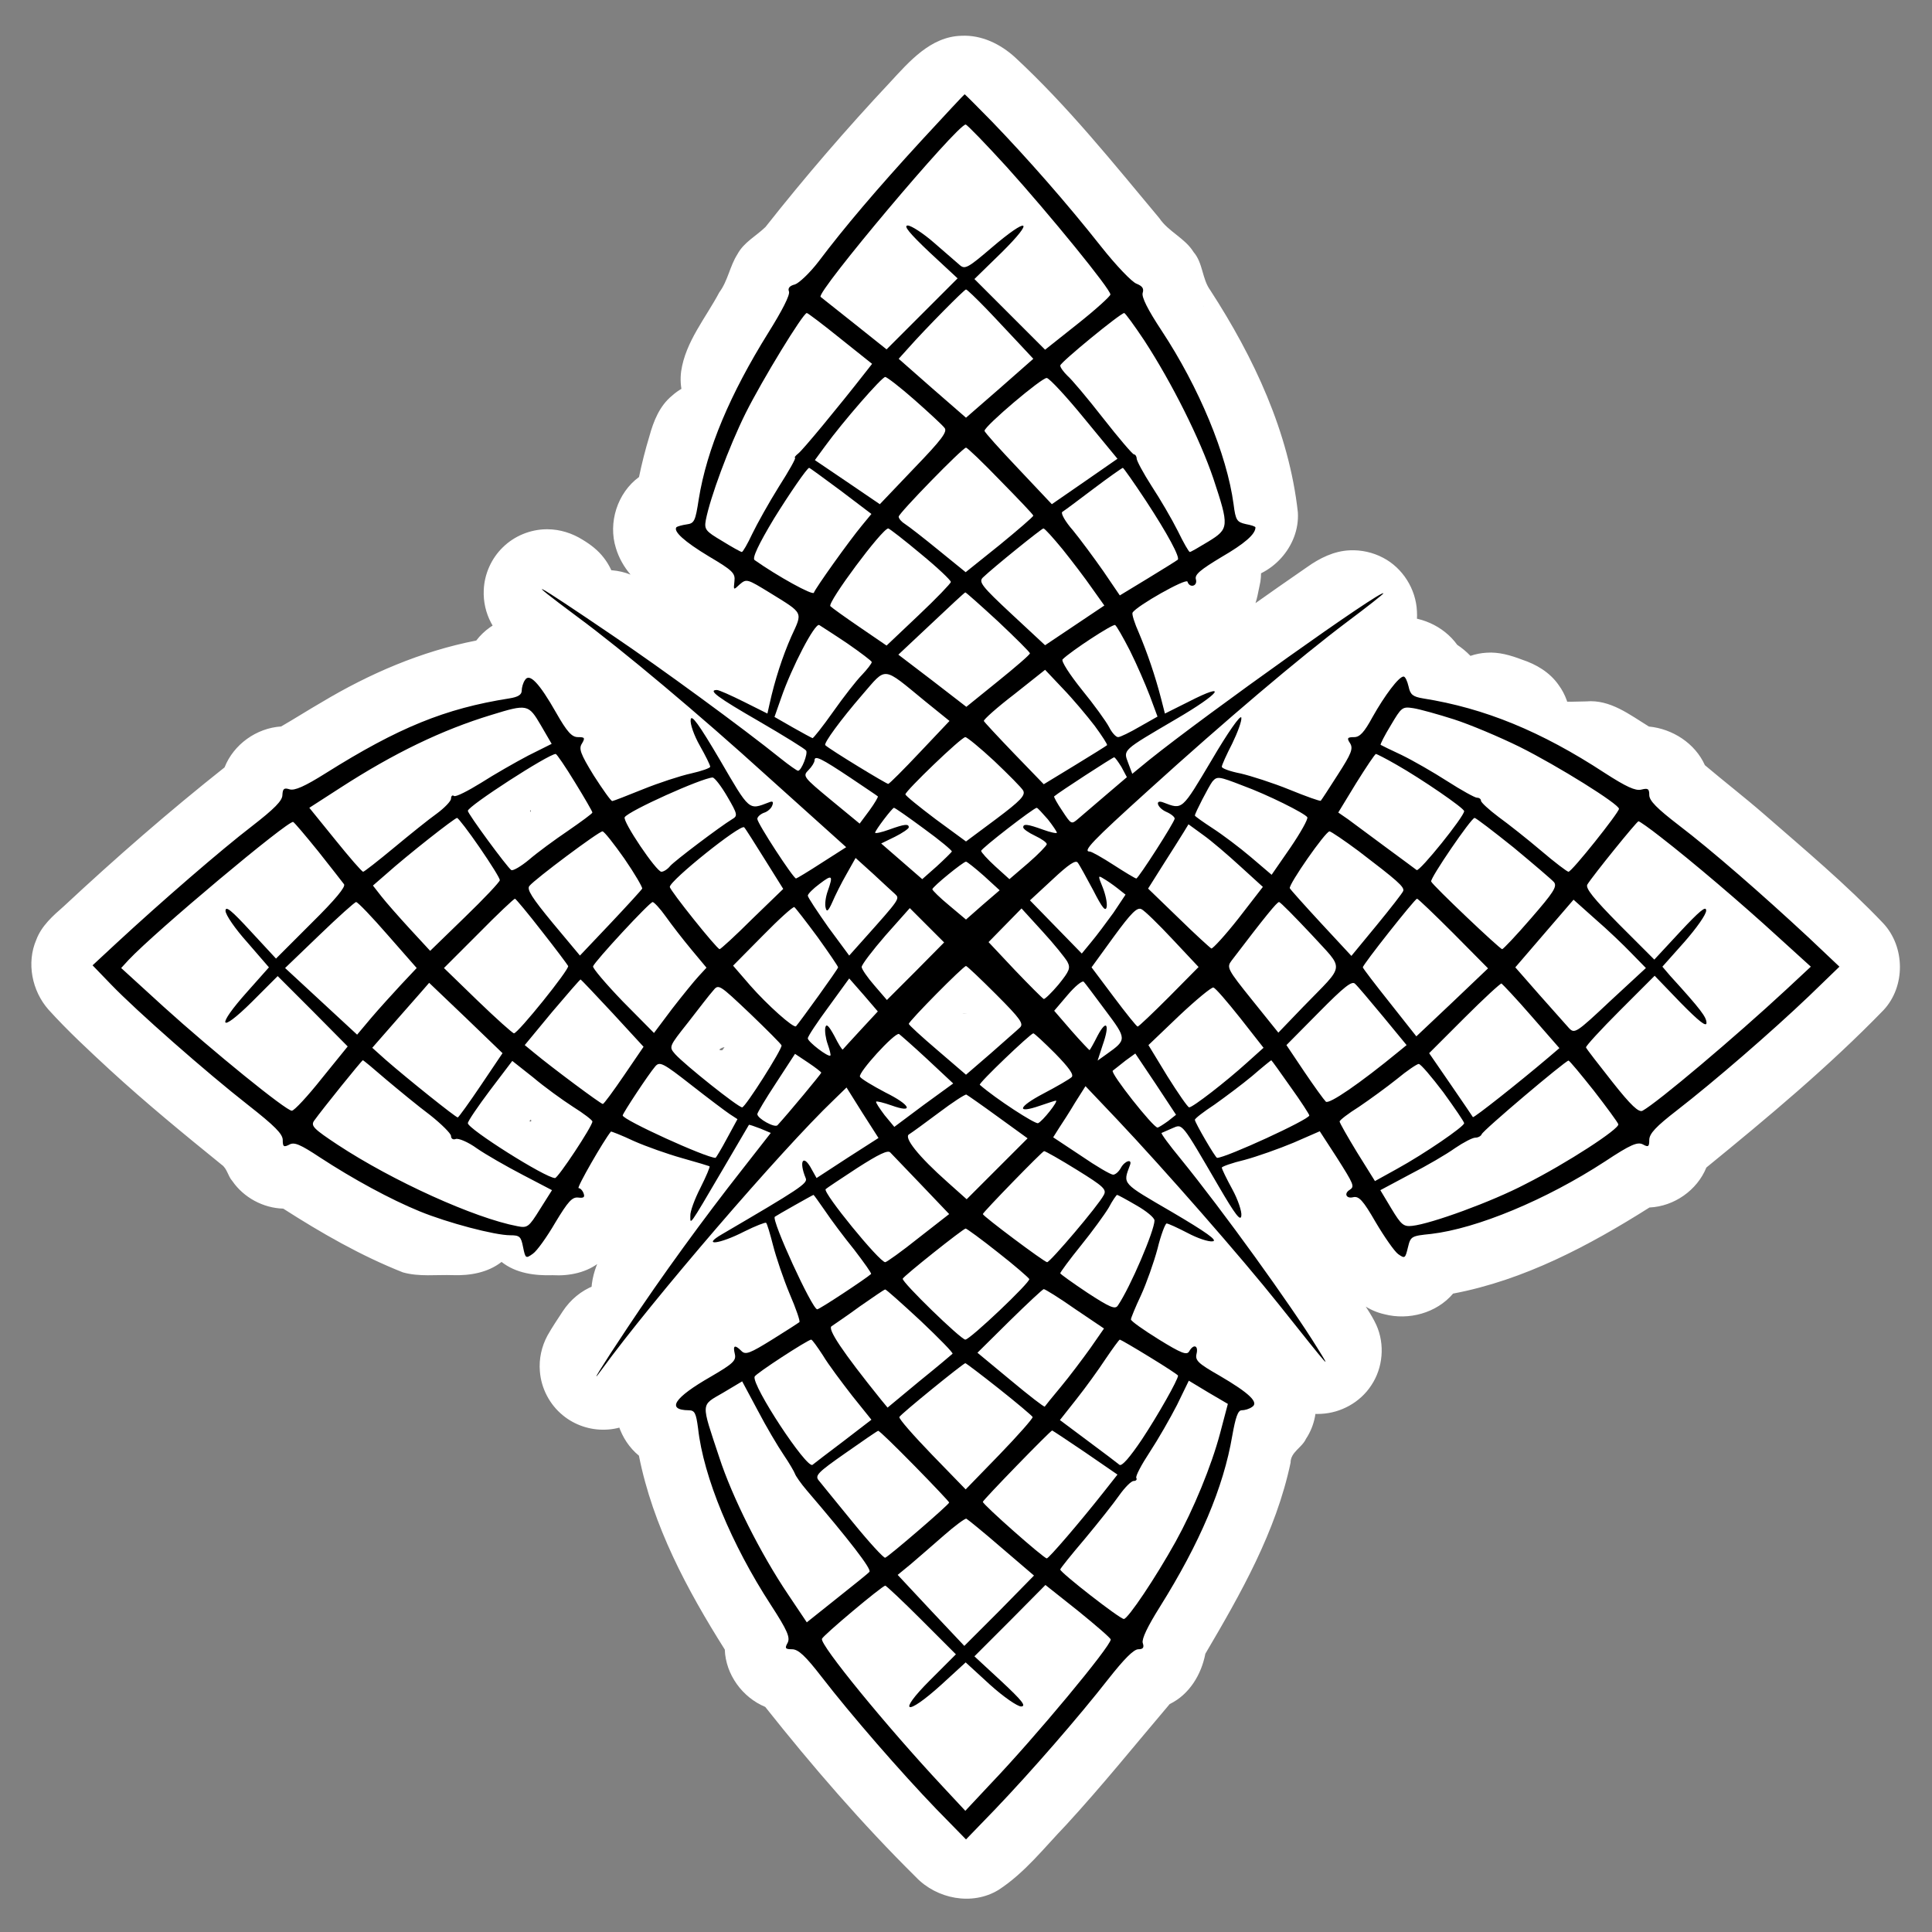 <?xml version="1.0" encoding="UTF-8" standalone="no"?>
<svg
   xmlns:dc="http://purl.org/dc/elements/1.1/"
   xmlns:cc="http://creativecommons.org/ns#"
   xmlns:rdf="http://www.w3.org/1999/02/22-rdf-syntax-ns#"
   xmlns:svg="http://www.w3.org/2000/svg"
   xmlns="http://www.w3.org/2000/svg"
   xmlns:sodipodi="http://sodipodi.sourceforge.net/DTD/sodipodi-0.dtd"
   xmlns:inkscape="http://www.inkscape.org/namespaces/inkscape"
   version="1.0"
   width="574pt"
   height="574pt"
   viewBox="0 0 574 574"
   preserveAspectRatio="xMidYMid meet"
   id="svg5796"
   sodipodi:docname="ishtarri.svg"
   inkscape:version="1.0.1 (3bc2e813f5, 2020-09-07)">
  <rect x="0" y="0" width="574" height="574" fill="#808080" stroke="none"/>
  <defs
     id="defs5800" />
  <sodipodi:namedview
     pagecolor="#ffffff"
     bordercolor="#666666"
     borderopacity="1"
     objecttolerance="10"
     gridtolerance="10"
     guidetolerance="10"
     inkscape:pageopacity="0"
     inkscape:pageshadow="2"
     inkscape:window-width="1600"
     inkscape:window-height="837"
     id="namedview5798"
     showgrid="false"
     inkscape:zoom="0.87543554"
     inkscape:cx="249.65059"
     inkscape:cy="364.09376"
     inkscape:window-x="-8"
     inkscape:window-y="-8"
     inkscape:window-maximized="1"
     inkscape:current-layer="svg5796" />
  <path
     id="path6420"
     style="fill:#ffffff;stroke-width:0.571"
     transform="scale(0.75)"
     d="m 407.261,351.435 c -17.323,0.426 -32.676,17.777 -28.976,35.166 2.127,12.455 14.225,21.661 26.73,21.094 9.662,0.849 20.062,-2.713 25.383,-11.208 5.242,-7.923 5.225,-18.365 2.811,-27.276 -3.467,-10.932 -14.527,-18.389 -25.948,-17.776 z m -49.159,50.245 c -16.29,0.648 -31.308,15.473 -29.992,32.178 -0.176,12.058 9.244,23.257 21.229,24.906 9.913,0.873 21.441,1.131 28.957,-6.546 7.512,-6.583 9.108,-17.384 7.025,-26.752 -1.248,-13.615 -13.442,-24.585 -27.219,-23.786 z m -48.126,0.608 c -11.515,-0.112 -21.242,8.031 -26.302,17.874 -6.67,10.021 -6.875,24.314 1.295,33.567 7.742,9.567 21.885,11.614 32.796,6.681 11.168,-1.547 21.662,-9.427 24.146,-20.764 2.855,-11.199 -2.965,-22.779 -11.927,-29.446 -5.524,-4.825 -12.585,-8.013 -20.008,-7.911 z m 71.788,-85.131 c -13.601,-0.164 -25.676,11.486 -26.327,25.013 -0.653,11.326 -3.054,24.118 4.118,33.989 8.005,11.66 25.436,15.995 37.36,7.78 9.75,-6.86 20.458,-15.518 21.66,-28.28 1.479,-11.246 -5.238,-21.624 -13.798,-28.295 -6.322,-5.799 -14.17,-10.391 -23.012,-10.207 z m -44.121,13.954 c -8.066,0.282 -16.985,0.448 -23.155,6.446 -8.315,6.61 -10.18,18.215 -7.712,28.084 2.317,13.762 15.518,24.586 29.534,23.663 9.43,-0.176 19.788,-2.114 25.952,-9.959 7.236,-9.278 9.254,-22.603 5.21,-33.625 -4.379,-10.082 -15.537,-16.255 -26.404,-14.852 -1.141,0.081 -2.282,0.162 -3.423,0.243 z M 451.882,172.983 c -9.658,0.351 -18.89,6.667 -22.385,15.73 -1.171,2.734 -1.769,5.693 -1.909,8.659 -10e-4,-0.466 0.142,-1.658 0.059,-0.961 -1.32,8.62 2.053,17.814 8.844,23.338 7.016,5.943 17.243,7.365 25.774,4.121 7.94,-2.72 14.521,-9.35 16.627,-17.541 2.124,-7.612 0.185,-15.999 -4.55,-22.249 -5.033,-7.176 -13.682,-11.532 -22.46,-11.096 z m -42.058,133.577 c -7.759,0.187 -15.354,4.086 -19.876,10.421 -4.975,6.719 -6.182,15.96 -3.206,23.76 1.843,4.946 5.177,9.227 9.009,12.8 5.085,4.58 12.023,6.978 18.851,6.53 8.709,-0.363 16.978,-5.696 20.912,-13.474 2.41,-4.609 3.266,-9.972 2.549,-15.115 -0.047,-0.563 0.123,1.645 0.009,0.246 -0.35,-7.234 -4.043,-14.153 -9.719,-18.619 -5.272,-4.083 -11.788,-6.74 -18.529,-6.55 z m -88.724,-61.889 c -13.451,0.589 -24.963,12.947 -24.313,26.441 -0.046,14.844 14.042,27.319 28.695,26.332 13.527,-0.16 25.37,-12.584 24.554,-26.136 -0.163,-14.918 -14.002,-27.76 -28.936,-26.638 z m -53.63,51.931 c -13.548,-0.025 -25.498,11.91 -25.562,25.45 -1.155,12.832 6.389,26.347 18.98,30.339 13.085,4.874 29.354,-2.047 34.039,-15.402 4.878,-12.771 1.05,-29.262 -11.285,-36.35 -4.841,-2.93 -10.541,-4.221 -16.173,-4.037 z m 94.374,60.325 c -12.01,1.071 -23.405,9.926 -25.298,22.19 -2.593,13.513 7.478,27.642 21.039,29.822 17.059,3.628 34.763,-12.713 32.141,-30.013 -1.234,-12.766 -13.51,-22.88 -26.233,-22.081 -0.55,0.028 -1.099,0.055 -1.649,0.082 z m 19.819,71.636 c -14.293,0.46 -25.87,14.406 -24.319,28.495 0.566,12.468 10.5,24.292 23.273,25.109 12.976,1.686 25.272,-8.522 27.549,-21.132 3.268,-12.596 -4.094,-26.889 -16.54,-31.008 -3.173,-1.053 -6.611,-1.593 -9.962,-1.465 z m 26.744,-33.161 c -13.319,0.258 -28.007,7.296 -31.95,20.926 -2.401,9.457 -1.763,20.259 3.213,28.802 6.284,11.094 19.988,14.175 31.823,13.842 13.069,0.032 24.875,-10.751 25.893,-23.8 1.174,-12.82 -1.379,-28.054 -13.039,-35.535 -4.726,-3.006 -10.354,-4.427 -15.94,-4.236 z m -139.003,21.132 c -13.866,-0.184 -26.104,12.231 -25.815,26.079 -0.838,12.956 9.151,25.66 22.235,27.013 15.48,2.23 31.124,-11.206 30.622,-26.991 0.293,-14.367 -12.754,-26.771 -27.042,-26.1 z m 61.359,-47.597 c -16.062,1.07 -27.283,17.448 -26.633,32.76 -0.748,13.433 5.671,28.617 18.954,33.552 10.318,3.418 22.137,0.484 30.808,-5.752 7.787,-6.015 15.213,-14.271 14.925,-24.736 -0.876,-15.3 -11.401,-30.44 -26.659,-34.363 -3.666,-1.187 -7.543,-1.762 -11.395,-1.461 z m 49.84,-81.433 c -13.844,0.606 -25.423,13.588 -24.489,27.406 0.115,13.347 11.116,26.037 24.783,26.303 14.059,1.157 26.663,-11.179 27.299,-24.994 1.753,-13.65 -8.976,-27.346 -22.744,-28.572 -1.606,-0.236 -3.232,-0.2 -4.849,-0.143 z m -52.183,-7.985 c -14.015,0.041 -26.126,13.014 -25.27,26.99 -0.127,5.859 2.992,11.011 3.613,16.737 3.926,17.052 24.747,28.016 40.758,20.2 14.569,-6.573 24.423,-24.429 18.561,-39.985 -3.467,-9.914 -13.485,-14.836 -21.902,-19.941 -4.835,-2.584 -10.247,-4.165 -15.761,-4.001 z M 216.392,209.662 c -6.354,0.074 -12.635,2.666 -17.174,7.116 -4.581,4.427 -7.355,10.652 -7.586,17.018 -0.204,4.466 0.809,8.984 2.908,12.931 1.827,3.502 4.527,6.497 7.671,8.87 3.436,2.797 7.473,4.929 11.844,5.778 6.472,1.332 13.444,-0.05 18.919,-3.749 5.869,-3.875 10.009,-10.269 11.125,-17.215 1.161,-6.816 -0.682,-14.072 -4.956,-19.508 -2.229,-2.909 -5.169,-5.177 -8.292,-7.054 -4.154,-2.622 -9.014,-4.167 -13.94,-4.186 -0.173,-0.006 -0.345,-2.6e-4 -0.518,-4.3e-4 z m 234.514,206.412 c -9.913,0.286 -19.242,6.846 -22.823,16.094 -1.855,4.558 -3.795,9.288 -3.433,14.328 -0.059,4.24 1.741,8.121 3.038,12.054 1.172,5.642 4.328,10.615 8.389,14.63 3.763,3.829 6.866,8.324 11.057,11.71 8.627,6.849 21.553,7.113 30.596,0.905 6.842,-4.515 12.441,-11.619 13.194,-19.999 0.502,-4.075 -0.322,-8.238 -0.183,-12.273 2.871,-8.533 0.422,-18.111 -5.094,-25.032 -5.324,-7.071 -14.359,-11.138 -23.184,-10.273 -3.619,-1.589 -7.612,-2.288 -11.557,-2.143 z m -23.957,19.868 c 0.332,-1.43 0.614,-2.19 0.073,-0.274 z m -0.592,3.854 c 0.188,-1.876 0.527,-3.909 0.11,-0.847 -0.037,0.282 -0.073,0.564 -0.11,0.847 z m 42.247,31.305 c -1.868,0.161 1.297,-0.151 0,0 z m -25.88,9.485 c -0.626,-0.776 -0.891,-1.137 0,0 z m 37.592,-22.964 c -8.242,0.46 -16.087,5.259 -20.184,12.435 -3.712,6.267 -4.371,14.104 -2.15,21.004 1.104,3.22 1.737,6.625 3.453,9.609 2.516,4.675 6.428,8.357 9.741,12.446 10.539,12.274 20.486,25.036 30.66,37.608 5.183,6.248 13.365,9.873 21.483,9.35 7.887,-0.366 15.516,-4.592 19.847,-11.223 4.706,-6.961 5.495,-16.324 2.046,-23.984 -1.966,-4.262 -4.789,-8.054 -7.289,-12.009 -9.351,-14.118 -19.229,-27.88 -29.288,-41.5 -2.398,-3.446 -5.214,-6.703 -8.886,-8.833 -2.69,-1.689 -5.742,-2.653 -8.816,-3.352 -3.417,-1.144 -7.008,-1.768 -10.617,-1.55 z m -217.804,20.976 c -9.311,0.749 -17.028,7.134 -21.829,14.812 -5.77,7.87 -8.454,18.496 -4.74,27.816 3.948,10.907 15.874,17.911 27.324,16.375 9.002,-0.755 16.417,-6.79 21.602,-13.821 5.569,-6.009 9.158,-14.188 7.906,-22.478 -1.298,-10.71 -10.1,-19.425 -20.447,-21.813 -3.198,-0.88 -6.516,-1.107 -9.816,-0.89 z M 552.93,244.528 c -13.174,1.043 -23.053,12.232 -27.528,23.916 -4.873,13.106 2.234,28.8 15.064,34.156 8.346,4.266 17.836,2.575 26.779,2.363 13.492,-1.112 24.439,-14.115 23.047,-27.614 -0.324,-8.956 -5.725,-17.068 -13.022,-21.896 -5.498,-7.612 -15.025,-11.759 -24.341,-10.925 z m -97.867,-5.02 c -6.283,0.102 -12.829,1.212 -17.981,5.053 -7.516,5.206 -11.575,14.754 -10.342,23.785 0.32,2.681 1.11,5.282 2.06,7.801 -4.487,7.141 -5.569,16.363 -2.429,24.243 2.672,7.584 8.756,13.969 16.446,16.499 7.578,2.61 16.144,1.235 22.898,-2.944 4.989,-2.811 9.843,-6.114 13.283,-10.778 3.918,-3.929 7.065,-8.787 8.13,-14.297 1.479,-6.615 0.101,-13.708 -3.365,-19.484 -1.636,-5.484 -2.796,-11.186 -5.375,-16.331 -3.896,-7.639 -11.923,-12.905 -20.478,-13.469 -0.946,-0.076 -1.898,-0.092 -2.847,-0.078 z m 10.54,-42.673 c -5.954,0.252 -11.347,3.087 -16.237,6.272 -4.437,2.879 -9.124,5.391 -13.401,8.504 -4.39,3.365 -7.253,8.307 -8.888,13.525 -2.939,6.69 -3.049,14.522 -0.206,21.263 1.69,4.871 4.481,9.421 8.551,12.656 7.053,5.83 17.293,7.267 25.743,3.814 3.871,-1.464 7.152,-4.044 10.767,-5.998 10.289,0.267 20.356,-6.115 24.475,-15.552 1.611,-3.423 2.05,-7.211 2.872,-10.859 1.412,-9.231 -2.877,-19.009 -10.643,-24.201 -1.929,-1.245 -3.985,-2.301 -5.647,-3.915 -4.875,-3.864 -11.179,-5.835 -17.386,-5.508 z m 20.15,7.989 c 0.969,1.031 -0.907,-0.928 0,0 z m -241.877,302.777 c -2.899,0.078 -5.781,0.64 -8.486,1.685 -5.115,1.932 -9.484,5.619 -12.471,10.177 -2.058,3.169 -4.2,6.292 -6.044,9.593 -2.331,4.306 -3.431,9.282 -3.009,14.168 0.501,6.719 3.857,13.163 9.083,17.417 4.65,3.852 10.727,5.901 16.758,5.702 6.218,-0.146 12.315,-2.738 16.79,-7.049 2.659,-2.54 4.647,-5.661 6.909,-8.538 1.743,-2.25 3.506,-4.524 4.663,-7.145 2.826,-6.106 3.024,-13.359 0.522,-19.606 -1.791,-4.601 -5.026,-8.576 -9.038,-11.432 -3.951,-2.895 -8.731,-4.664 -13.63,-4.928 -0.679,-0.058 -1.364,-0.028 -2.045,-0.046 z M 588.863,258.562 c -8.57,0.495 -16.6,5.724 -20.617,13.293 -1.884,3.366 -2.702,7.167 -3.875,10.804 -2.458,9.268 0.813,19.729 8.139,25.921 4.132,3.534 9.263,5.753 14.467,7.183 9.289,2.343 19.699,-0.925 25.916,-8.228 2.621,-2.995 4.418,-6.58 6.471,-9.958 4.259,-8.224 3.572,-18.772 -1.954,-26.247 -3.454,-4.974 -8.853,-8.188 -14.527,-10.04 -4.488,-1.706 -9.161,-3.083 -14.02,-2.728 z m -54.143,-40.56 c -6.237,0.239 -11.98,3.104 -16.972,6.669 -14.932,10.288 -29.733,20.77 -44.336,31.521 -6.471,4.673 -10.929,12.186 -11.268,20.227 -0.561,8.606 3.618,17.308 10.696,22.237 3.238,2.363 7.071,3.64 10.91,4.633 7.677,2.703 16.577,1.506 23.188,-3.272 4.131,-3.04 8.03,-6.554 11.846,-9.717 10.571,-8.933 21.37,-17.593 32.351,-26.015 6.664,-5.205 10.722,-13.65 10.163,-22.136 -0.382,-8.776 -5.623,-17.156 -13.435,-21.213 -4.019,-2.122 -8.603,-3.137 -13.144,-2.936 z M 380.827,14.172 c -12.179,0.335 -20.586,10.158 -28.22,18.405 -17.255,18.407 -33.735,37.531 -49.363,57.334 -3.681,3.588 -8.612,6.063 -11.136,10.827 -3.033,4.739 -3.753,10.489 -7.16,15.058 -5.396,10.172 -13.371,19.536 -15.111,31.227 -1.712,12.439 6.907,24.722 18.801,28.244 10.212,4.32 23.186,2.861 30.74,-5.746 1.799,-1.056 3.426,3.393 5.61,4.261 7.649,6.062 18.473,7.912 27.629,4.419 11.077,2.325 22.753,-2.89 30.272,-10.942 6.038,7.563 16.074,11.184 25.327,11.698 5.958,7.883 14.494,14.002 24.462,15.316 7.391,1.472 15.322,-0.263 21.35,-4.796 3.068,7.757 5.569,15.718 7.725,23.748 4.269,11.252 16.672,17.663 28.375,16.339 13.458,-0.615 24.846,-13.14 23.999,-26.617 -3.516,-31.749 -17.446,-61.381 -34.663,-87.93 -3.348,-4.556 -2.86,-10.774 -6.657,-15.174 -3.443,-5.577 -9.913,-8.004 -13.555,-13.414 -18.281,-21.873 -36.18,-44.266 -57.126,-63.691 -5.814,-5.303 -13.275,-8.964 -21.299,-8.566 z m -92.872,99.073 c 0.077,-1.033 0.079,-0.768 0,0 z m 188.894,7.912 c -0.329,1.483 0.089,-0.557 0,0 z m -111.239,9.429 c -0.101,0.018 -0.981,-0.628 0,0 z m 94.246,74.178 c -0.028,-0.195 -0.029,-0.656 0,0 z m 162.507,73.22 c -8.731,-0.338 -18.324,0.963 -24.487,7.809 -2.508,1.158 -3.18,7.01 -5.604,6.053 -9.855,-5.691 -20.202,-13.527 -32.3,-11.382 -3.469,1.199 -6.214,1.263 -9.344,-0.837 -7.323,-2.749 -15.438,-1.842 -23.078,-1.245 -5.6,1.297 -10.803,4.478 -14.387,8.856 -5.048,-1.983 -10.426,-3.347 -15.563,-4.758 -8.796,-5.711 -20.91,-6.2 -30.233,-1.571 -6.956,3.277 -10.535,10.383 -14.276,16.684 -7.944,4.225 -13.28,12.821 -13.581,21.817 -4.604,7.318 -9.725,14.529 -12.495,22.75 -6.368,9.886 -7.548,23.86 0.217,33.322 2.852,3.933 7.018,6.884 11.617,8.395 -6.561,5.603 -12.067,13.274 -11.807,22.265 -0.173,10.552 3.281,22.207 12.853,27.908 6.654,4.361 15.355,5.244 22.824,2.571 1.02,3.713 2.784,7.291 5.408,10.13 -5.376,11.791 -1.303,27.297 10.174,33.837 8.758,5.689 19.794,3.981 28.984,0.366 3.069,-1.724 4.483,-1.211 5.091,2.317 1.869,5.471 6.384,9.457 10.802,12.77 6.158,9.97 12.793,21.761 25.178,24.561 9.663,2.539 20.742,-0.46 27.263,-8.165 28.135,-5.316 53.816,-18.957 77.801,-34.107 9.727,-0.425 18.872,-6.81 22.53,-15.828 24.26,-19.794 48.386,-39.892 70.215,-62.389 8.718,-9.368 8.566,-25.024 -0.137,-34.359 -14.745,-15.502 -31.215,-29.258 -47.32,-43.31 -7.629,-6.622 -15.625,-12.804 -23.336,-19.326 -3.904,-8.69 -12.831,-14.408 -22.161,-15.308 -7.628,-4.67 -15.329,-10.794 -24.827,-9.962 -2.007,0.045 -4.014,0.09 -6.021,0.135 z m -180.067,55.806 c -0.012,-0.017 -0.047,-0.126 0,0 z m 14.332,13.057 c -2.029,-1.589 -1.756,-1.417 0,0 z m 110.364,139.643 c -2,2.539 0.394,-0.625 0,0 z M 428.657,463.361 c -7.997,-0.046 -15.944,3.083 -21.589,8.771 -10.154,0.888 -18.967,7.754 -24.298,16.15 -7.505,-12.037 -23.591,-19.486 -37.225,-13.609 -6.213,1.442 -12.316,4.098 -16.862,8.72 -10.431,-6.274 -24.791,-4.37 -34.011,3.291 -6.791,5.896 -10.073,15.411 -8.362,24.237 -7.332,1.356 -13.643,6.444 -17.141,12.961 -10.442,6.158 -22.226,13.624 -24.841,26.421 -2.197,9.499 1.194,20.142 8.775,26.343 5.492,27.748 19.061,53.09 34.013,76.807 0.348,9.887 6.978,18.955 16.021,22.715 18.663,23.524 38.343,46.296 59.696,67.424 8.252,8.659 22.282,11.434 32.702,5.079 10.414,-6.752 18.152,-16.77 26.686,-25.628 14.287,-15.509 27.502,-31.949 41.142,-48.011 7.768,-3.741 12.549,-11.712 14.121,-19.928 14.018,-23.813 28.001,-48.35 33.758,-75.678 0.006,-4.236 4.472,-5.886 6.107,-9.457 7.264,-10.927 4.269,-26.388 -5.492,-34.802 -5.17,-5.153 -11.885,-8.55 -17.598,-12.805 -3.553,-5.254 -9.053,-9.189 -15.246,-10.649 3.213,-8.458 6.641,-17.747 3.315,-26.741 -3.826,-11.137 -15.793,-18.166 -27.382,-16.758 -3.321,-0.429 -7.213,2.777 -9.67,-0.325 -4.885,-3.28 -10.762,-4.746 -16.62,-4.528 z m -75.216,11.57 c 0.983,0.149 -0.587,-0.068 0,0 z m 99.59,202.972 c -1.614,0.104 0.454,-0.049 0,0 z M 317.811,150.549 c -4.688,0.483 -9.271,2.428 -12.948,5.187 -5.506,-4.221 -12.608,-5.676 -19.432,-5.221 -6.865,-0.261 -14.007,1.514 -19.186,6.215 -4.945,4.012 -7.361,10.097 -8.994,16.072 -1.627,5.319 -2.976,10.722 -4.118,16.165 -8.565,6.261 -12.33,18.083 -9.138,28.183 1.153,3.854 3.185,7.415 5.788,10.472 -9.324,-3.75 -20.72,-1.531 -27.75,5.718 -2.98,3.082 -5.253,6.871 -6.399,11.014 -9.822,-2.552 -20.832,1.325 -26.973,9.385 -21.739,4.232 -42.328,13.114 -61.265,24.465 -5.395,3.107 -10.635,6.477 -16.032,9.578 -9.744,0.619 -18.824,7.101 -22.408,16.208 -22.01,17.436 -43.179,35.91 -63.718,55.052 -4.312,3.767 -8.798,7.723 -10.86,13.237 -3.952,9.169 -1.705,20.263 4.835,27.67 7.679,8.494 16.12,16.272 24.518,24.047 14.206,13.034 29.119,25.261 44.09,37.397 2.18,1.527 2.454,4.495 4.212,6.444 4.505,6.554 12.228,10.722 20.174,10.938 15.075,9.655 30.697,18.64 47.37,25.241 6.478,1.847 13.284,0.868 19.923,1.111 6.723,0.226 13.774,-0.999 19.189,-5.237 5.678,4.504 13.161,5.487 20.196,5.255 6.721,0.389 13.777,-1.038 19.049,-5.437 1.58,-1.203 2.76,-2.816 4.72,-3.435 3.169,-1.656 5.953,-4.03 8.159,-6.838 3.839,9.558 13.909,15.931 24.152,15.709 2.639,0.013 5.231,-0.403 7.869,-0.035 4.464,0.023 9.045,0.346 13.361,-1.011 5.515,1.451 11.326,1.133 16.96,0.807 1.949,-0.147 3.859,-1.066 5.701,-1.253 5.604,1.982 11.696,1.651 17.524,1.201 7.04,-0.994 13.525,-5.178 17.364,-11.156 4.077,4.582 8.808,9.01 14.944,10.49 6.186,1.676 12.673,0.693 18.999,0.958 7.828,0.454 15.761,-2.673 20.939,-8.608 3.123,-3.28 6.227,-6.579 9.382,-9.828 9.748,4.068 21.813,0.919 28.476,-7.245 4.737,-5.52 6.405,-12.983 6.012,-20.117 0.16,-4.72 -0.73,-9.488 -2.954,-13.68 3.283,-5.618 3.058,-12.281 2.963,-18.56 -0.18,-6.453 0.408,-12.962 -0.396,-19.374 -0.377,-2.45 -1.194,-4.816 -2.293,-7.034 3.744,-6.878 2.466,-14.896 2.689,-22.391 0.3,-7.015 -2.283,-14.094 -7.239,-19.101 5.348,-5.31 7.733,-12.999 7.239,-20.433 -0.246,-7.212 0.748,-14.676 -1.522,-21.657 2.063,-5.829 1.708,-12.194 1.068,-18.249 -0.477,-2.829 -1.388,-5.6 -2.745,-8.129 3.767,-6.679 3.419,-14.639 2.959,-22.026 -0.096,-2.252 -1.692,-4.381 -0.568,-6.558 1.222,-5.27 0.784,-10.759 0.645,-16.126 -0.277,-3.477 -1.174,-6.936 -2.804,-10.026 3.855,-7.213 2.865,-15.627 2.914,-23.488 0.041,-2.436 -0.733,-4.854 -1.145,-7.159 1.631,-5.442 1.471,-11.31 0.617,-16.88 -1.819,-10.073 -10.242,-18.519 -20.36,-20.207 -3.323,-0.53 -6.779,-0.566 -10.055,0.278 -4.395,-4.398 -8.188,-9.459 -13.107,-13.293 -5.3,-4.078 -12.178,-5.187 -18.71,-4.808 -7.316,0.165 -14.669,-0.307 -21.959,0.327 -6.835,0.915 -12.875,4.993 -17.011,10.407 -1.157,1.731 -2.001,1.898 -2.862,-0.17 -4.89,-7.026 -13.53,-10.835 -22,-10.472 -2.686,-0.06 -5.369,-0.17 -8.053,0.01 z m 47.346,101.937 c -0.468,-0.446 -0.59,-0.613 0,0 z m -39.698,20.044 c -1.81,0.086 -3.723,0.285 -3.845,-2.049 -1.339,-1.848 2.908,-1.794 2.816,0.008 0.343,0.68 0.686,1.361 1.029,2.041 z m -143.69,0.355 c -0.001,-0.029 0.01,-0.157 0,0 z m 161.662,29.003 c 0.004,1.274 1.361,3.569 -0.72,3.59 -0.813,0.345 1.821,-0.913 1.255,0.499 -0.105,3.885 -0.431,8.051 -2.483,11.424 -3.008,3.32 -6.964,5.756 -11.268,6.984 1.485,-6.512 0.328,-13.555 -3.16,-19.249 3.123,-1.192 6.657,-1.472 9.94,-2.309 2.112,-0.441 4.223,-0.881 6.335,-1.322 l 0.073,0.276 z m 40.047,9.207 c 0.069,1.966 0.661,4.033 -0.646,5.735 -1.363,4e-4 -2.073,-2.327 -2.289,-3.561 0.117,-1.515 -0.163,-3.714 2.053,-3.232 0.972,-0.423 0.608,0.476 0.883,1.058 z m -115.547,9.92 c 1.427,0.525 3.499,0.744 4.391,1.853 0.111,2.568 -0.196,5.155 -0.851,7.639 -1.507,-0.869 -3.421,-1.644 -4.416,-3.052 -0.471,-2.197 -0.584,-4.469 -0.389,-6.706 0.422,0.088 0.843,0.177 1.265,0.266 z m -57.698,-0.099 c 0.309,1.515 -0.726,0.111 0,0 z m 199.668,4.391 c 2.233,1.116 2.171,4.204 3.074,6.304 0.496,2.813 0.238,5.749 0.44,8.61 -6.135,-0.749 -12.269,-1.497 -18.404,-2.246 -1.672,-4.437 -1.803,-9.334 -0.775,-13.936 3.884,0.054 7.846,-0.411 11.682,-0.04 1.327,0.436 2.655,0.872 3.982,1.308 z m -45.727,-0.644 c -0.592,4.808 -1.184,9.616 -1.776,14.425 -2.523,1.083 -2.242,-1.033 -2.176,-2.903 -0.076,-3.909 -0.153,-7.818 -0.23,-11.727 1.394,0.069 2.788,0.137 4.182,0.206 z m -39.275,0.236 c 0.046,0.979 -0.235,-0.213 0,0 z m 59.49,15.972 c 2.243,3.883 5.513,7.122 9.307,9.49 -0.012,3.138 0.623,6.36 -0.722,9.323 -0.549,1.872 -1.157,4.051 -2.512,5.41 -3.538,1.223 -7.361,1.559 -11.068,1.075 0.091,-7.887 0.182,-15.774 0.273,-23.661 0.856,-1.219 1.27,-2.98 3.144,-2.367 0.798,-0.018 1.351,-0.259 1.578,0.73 z m 7.091,0.091 c 0.902,2.192 2.027,4.474 2.149,6.86 -1.473,-2.223 -2.526,-4.7 -3.229,-7.268 0.36,0.136 0.72,0.271 1.08,0.407 z m -46.523,15.052 c -0.186,2.632 -0.733,5.24 -1.723,7.689 -2.849,0.198 -5.735,0.963 -8.56,0.81 -1.834,-0.158 -3.236,-0.873 -3.316,-2.887 -0.378,-1.735 -0.734,-3.473 -0.74,-5.257 4.781,-0.265 9.562,-0.53 14.343,-0.795 l -0.002,0.286 z m 64.669,16.171 c -0.03,3.509 -0.059,7.018 -0.089,10.527 -3.673,0.251 -7.346,0.501 -11.019,0.752 0.047,-2.925 0.306,-6.166 1.767,-8.682 1.907,-0.981 3.901,-2.184 5.989,-2.596 1.117,0 2.235,0 3.352,0 z m -43.619,7.656 c 0.555,1.919 -2.692,1.581 -3.873,2.469 -1.855,0.676 -3.711,1.351 -5.566,2.027 0.213,-1.495 -0.412,-3.861 0.285,-4.852 3.051,0.119 6.103,0.237 9.154,0.356 z m -52.17,4.063 c -1.634,0.466 -4.295,-0.652 -2.36,-1.896 2.161,-0.069 3.066,-0.939 2.36,1.896 z m 16.023,9.315 c 3.268,0.333 6.802,0.878 9.521,2.785 3.15,3.679 5.015,8.377 5.515,13.174 -4.609,0.979 -9.219,1.958 -13.828,2.937 -2.252,-0.286 -2.624,-1.795 -2.228,-3.805 0.124,-5.033 0.249,-10.067 0.373,-15.1 0.216,0.003 0.431,0.006 0.647,0.008 z m 53.475,8.251 c -1.451,0.044 -4.918,-0.18 -1.547,-0.07 0.516,0.023 1.031,0.046 1.547,0.07 z m -92.381,13.262 c -0.621,1.215 -3.062,0.901 -4.433,1.245 -2.96,0.452 -0.86,-1.182 0.913,-1.192 0.915,0.07 3.781,-1.766 3.52,-0.053 z m 120.15,5.285 c 0.812,3.49 2.393,6.892 1.797,10.542 -0.213,1.493 0.646,4.365 -1.858,3.553 -3.454,-0.171 -6.974,0.046 -10.214,-1.377 -0.98,-3.295 -1.076,-6.774 -0.664,-10.168 3.381,-1.682 7.166,-2.567 10.938,-2.549 z m -101.331,1.209 c 3.906,0.263 7.775,1.924 10.04,5.235 0.511,2.887 0.467,6.116 0.676,9.044 -5.445,-0.368 -11.078,0.693 -15.725,3.639 -2.377,-3.449 -4.029,-7.585 -4.177,-11.772 0.09,-1.777 0.18,-3.555 0.27,-5.332 1.16,-0.078 3.577,-1.526 3.607,0.183 -0.432,0.037 0.422,-1.692 2.11,-1.081 1.061,-0.089 2.134,0.068 3.198,0.084 z m 50.266,4.054 c 0.513,2.886 1.026,5.772 1.538,8.658 -2.769,0.72 -5.601,0.501 -8.425,0.389 -0.024,-3.052 -0.048,-6.103 -0.072,-9.155 2.32,0.036 4.639,0.072 6.959,0.108 z m -88.767,11.75 c 0.43,2.312 0.457,4.645 0.339,6.987 -1.003,0.169 -3.841,2.419 -3.605,0.562 0.131,-1.986 -7.7e-4,-4.102 0.29,-6.01 0.816,-0.38 2.45,-2.215 2.975,-1.539 z m -60.853,7.183 c -1.456,0.596 0.186,-1.74 0,0 z m 174.024,8.141 c -0.288,2.082 -0.65,4.148 -1.369,6.13 -0.913,-2.021 -1.034,-4.213 -1.234,-6.387 0.697,0.201 2.972,-1.081 2.603,0.257 z m -111.668,52.676 c -0.762,-0.066 -0.999,-0.113 0,0 z" />
  <g
     transform="translate(0,574) scale(0.1,-0.1)"
     fill="#000000"
     stroke="none"
     id="g5794">
    <path
       d="M2738 5323 c-134 -146 -229 -258 -306 -360 -26 -34 -58 -64 -70 -68 -16 -4 -22 -11 -18 -21 4 -10 -21 -58 -61 -122 -114 -183 -183 -346 -207 -495 -10 -65 -13 -72 -36 -75 -14 -2 -27 -6 -30 -8 -11 -12 23 -43 96 -87 71 -42 79 -50 76 -74 -3 -27 -3 -27 16 -9 20 17 22 16 89 -25 102 -63 98 -56 64 -130 -26 -59 -49 -129 -65 -202 l-6 -27 -70 35 c-38 19 -74 35 -80 35 -28 0 2 -22 125 -93 74 -43 137 -82 140 -87 6 -9 -14 -60 -24 -60 -3 0 -26 16 -51 36 -113 91 -359 271 -500 366 -243 165 -272 180 -104 55 133 -98 364 -292 560 -470 87 -78 176 -158 198 -178 l40 -36 -72 -46 c-40 -26 -75 -47 -77 -47 -8 0 -115 164 -115 177 0 6 9 14 19 18 11 3 22 13 25 21 5 12 2 15 -10 10 -60 -23 -56 -27 -145 126 -63 107 -85 137 -87 120 -2 -13 10 -47 27 -77 17 -30 31 -58 31 -63 0 -4 -26 -13 -57 -20 -32 -7 -96 -28 -143 -47 -47 -19 -88 -35 -91 -35 -4 0 -28 34 -55 76 -40 65 -45 80 -35 95 10 17 8 19 -12 19 -18 0 -32 15 -65 73 -50 88 -79 118 -92 97 -6 -8 -10 -23 -10 -32 0 -12 -11 -19 -37 -23 -191 -30 -330 -87 -545 -222 -62 -39 -93 -53 -108 -48 -16 5 -20 2 -21 -17 0 -17 -24 -41 -91 -93 -90 -69 -268 -223 -403 -348 l-70 -65 55 -57 c75 -78 283 -261 407 -358 79 -62 103 -86 103 -104 0 -20 3 -22 19 -14 15 9 33 1 92 -38 98 -64 208 -124 296 -160 83 -34 223 -71 269 -71 28 0 32 -4 38 -35 7 -34 8 -35 29 -20 12 8 42 50 67 93 38 63 50 76 68 74 16 -2 20 1 16 12 -3 9 -10 16 -15 16 -7 0 74 141 96 168 1 1 32 -11 68 -28 36 -16 101 -39 144 -51 43 -12 79 -23 81 -24 2 -2 -10 -30 -27 -64 -17 -33 -31 -71 -30 -83 0 -27 -6 -37 96 137 42 72 77 131 78 133 1 1 16 -4 34 -11 l31 -13 -86 -110 c-111 -141 -240 -318 -340 -469 -76 -114 -116 -179 -77 -125 149 205 534 653 690 802 l38 37 47 -75 48 -75 -92 -59 -92 -60 -14 25 c-25 48 -40 27 -18 -26 6 -15 -20 -32 -249 -166 -62 -36 -8 -30 66 8 34 17 63 28 65 26 3 -2 12 -33 21 -68 9 -35 31 -100 49 -143 19 -44 32 -82 29 -84 -2 -2 -39 -26 -81 -52 -66 -41 -79 -46 -91 -34 -20 20 -26 17 -20 -8 5 -20 -4 -29 -71 -68 -110 -63 -133 -99 -66 -100 18 0 22 -8 28 -54 16 -144 99 -344 216 -524 50 -77 58 -97 50 -113 -9 -16 -7 -19 13 -19 19 0 40 -20 88 -82 88 -114 236 -284 341 -393 l88 -90 87 90 c107 112 248 274 337 388 45 57 74 87 88 87 14 0 18 5 13 19 -3 12 14 48 51 107 119 190 189 355 215 508 10 56 17 76 28 76 9 0 23 4 31 10 21 13 -8 41 -97 93 -63 36 -73 45 -68 65 6 25 -9 30 -22 7 -7 -12 -23 -6 -91 36 -45 28 -82 54 -82 59 0 4 13 36 30 72 16 35 38 97 49 138 10 41 23 75 27 75 5 0 33 -13 62 -28 30 -16 63 -27 75 -25 16 2 -19 27 -121 87 -151 88 -146 82 -125 139 8 20 -15 14 -27 -8 -6 -11 -16 -20 -23 -20 -7 0 -50 25 -95 56 l-83 55 17 27 c10 15 32 49 48 76 l31 49 94 -99 c138 -146 371 -412 480 -549 160 -201 156 -196 115 -130 -79 128 -281 408 -407 563 -33 40 -58 74 -56 76 2 1 16 7 32 14 31 13 25 21 138 -173 49 -84 65 -105 67 -87 2 12 -10 48 -27 79 -17 31 -31 60 -31 64 0 3 30 14 68 23 37 10 102 33 145 51 l78 34 50 -77 c52 -82 54 -87 39 -97 -18 -11 -10 -27 10 -22 17 4 29 -8 67 -74 26 -44 56 -87 67 -95 20 -14 21 -13 29 20 8 33 10 34 69 40 136 16 341 101 516 215 77 51 97 59 113 51 16 -9 19 -7 19 13 0 19 20 40 82 88 111 86 282 234 393 340 l90 87 -92 87 c-141 131 -288 259 -385 333 -65 50 -88 73 -88 90 0 19 -4 21 -24 16 -17 -4 -44 8 -109 50 -188 123 -356 192 -539 221 -30 5 -38 11 -43 35 -4 17 -10 30 -15 30 -14 0 -56 -56 -92 -120 -25 -46 -38 -60 -55 -60 -20 0 -22 -3 -12 -18 10 -16 4 -31 -36 -93 -26 -41 -49 -76 -51 -78 -2 -2 -44 13 -93 33 -49 20 -115 41 -145 48 -31 6 -56 15 -56 20 0 5 14 36 31 69 16 33 29 68 27 77 -2 10 -40 -44 -88 -126 -90 -151 -86 -148 -144 -126 -26 10 -18 -16 9 -28 14 -6 25 -15 25 -20 0 -10 -108 -178 -114 -178 -3 0 -33 18 -67 40 -34 22 -66 40 -71 40 -23 0 7 31 175 183 226 205 449 394 590 500 59 44 107 82 107 84 0 16 -524 -357 -696 -495 l-50 -41 -12 32 c-15 40 -19 36 141 130 134 78 159 114 38 52 l-70 -35 -11 43 c-18 70 -42 139 -66 196 -13 29 -22 57 -19 61 12 20 159 103 163 92 6 -20 31 -14 25 7 -4 14 13 28 76 66 69 40 101 68 101 88 0 3 -13 7 -29 10 -26 6 -30 11 -36 59 -20 148 -102 346 -214 516 -41 62 -60 100 -56 112 4 13 -1 20 -18 27 -13 4 -61 54 -106 111 -101 128 -219 262 -323 370 -44 45 -81 82 -82 82 -1 0 -59 -62 -128 -137z m253 -79 c128 -142 309 -364 308 -379 0 -5 -44 -45 -97 -87 l-97 -77 -105 105 -105 105 81 79 c100 99 80 108 -30 14 -69 -59 -79 -65 -94 -52 -9 8 -44 38 -76 66 -33 29 -69 52 -79 52 -14 0 5 -23 64 -79 l84 -78 -106 -106 -105 -105 -94 75 c-52 41 -98 78 -102 81 -14 13 406 512 431 512 4 0 59 -57 122 -126z m-61 -421 c31 -32 74 -79 98 -104 l42 -45 -100 -88 -100 -87 -100 87 -100 88 27 30 c54 61 168 176 173 176 3 0 30 -26 60 -57z m-433 -89 l94 -75 -18 -23 c-86 -110 -188 -233 -201 -243 -9 -7 -13 -13 -10 -13 4 0 -18 -39 -48 -86 -30 -48 -65 -111 -79 -140 -14 -30 -28 -54 -31 -54 -3 0 -30 15 -59 33 -49 29 -53 34 -48 62 13 67 68 216 118 317 50 100 171 298 182 298 3 0 48 -34 100 -76z m903 -6 c82 -126 165 -292 205 -410 47 -142 47 -149 -15 -187 -28 -17 -52 -31 -55 -31 -3 0 -19 28 -36 63 -17 34 -52 94 -77 132 -25 39 -45 76 -45 83 0 6 -4 12 -8 12 -4 0 -45 48 -92 108 -46 59 -94 116 -106 126 -11 11 -21 24 -21 30 1 10 178 155 190 156 3 0 30 -37 60 -82z m-683 -176 c43 -38 83 -75 89 -83 10 -11 -8 -35 -90 -120 l-102 -107 -97 66 -96 65 30 41 c53 73 169 206 179 206 5 0 45 -31 87 -68z m505 -56 l98 -119 -98 -68 -97 -67 -100 106 c-55 58 -100 108 -100 112 0 14 171 159 185 157 8 -1 59 -56 112 -121z m-249 -185 c53 -54 97 -100 97 -103 0 -3 -45 -42 -100 -87 l-101 -81 -80 65 c-44 36 -89 71 -100 78 -10 6 -19 16 -19 22 0 10 190 205 200 205 4 0 50 -44 103 -99z m-475 -29 l91 -69 -28 -34 c-39 -47 -138 -186 -143 -200 -3 -9 -108 49 -176 97 -8 5 11 46 58 124 44 71 98 150 104 150 2 0 44 -31 94 -68z m906 -29 c65 -99 103 -170 95 -176 -2 -2 -42 -27 -88 -55 l-84 -51 -49 72 c-28 40 -68 94 -90 121 -23 26 -37 51 -32 55 5 3 47 34 93 69 45 34 85 62 87 62 2 0 33 -44 68 -97z m-669 -158 c50 -41 90 -79 90 -84 0 -4 -43 -49 -96 -99 l-95 -90 -79 54 c-44 30 -83 58 -88 63 -10 10 154 231 172 231 3 0 47 -34 96 -75z m422 13 c28 -35 67 -86 87 -115 l37 -52 -88 -59 -88 -59 -100 93 c-88 82 -98 95 -85 108 30 29 175 146 180 146 4 0 29 -28 57 -62z m-191 -215 c52 -49 94 -91 94 -94 0 -4 -43 -41 -95 -83 l-94 -76 -101 78 -101 77 98 92 c54 51 99 93 101 93 2 0 46 -39 98 -87z m-448 -65 c39 -27 72 -52 72 -55 0 -4 -13 -21 -29 -38 -16 -16 -55 -66 -86 -110 -31 -44 -59 -79 -61 -78 -3 1 -29 15 -59 32 l-54 31 20 57 c31 90 100 223 113 216 6 -4 44 -28 84 -55z m839 -21 c20 -40 46 -100 59 -134 l23 -62 -53 -30 c-29 -17 -58 -31 -64 -31 -7 0 -19 14 -27 30 -9 17 -45 67 -81 111 -36 45 -62 85 -57 90 24 24 149 106 156 102 4 -2 24 -37 44 -76z m-609 -150 l73 -59 -88 -93 c-48 -51 -90 -93 -94 -94 -4 -1 -172 101 -187 115 -6 5 46 76 110 150 73 84 58 86 186 -19z m504 -73 c22 -30 39 -56 37 -58 -2 -2 -45 -29 -96 -60 l-92 -56 -88 91 c-48 50 -89 94 -90 97 -1 4 39 40 90 79 l92 73 53 -56 c29 -30 71 -80 94 -110z m-1645 1 l32 -55 -70 -35 c-38 -20 -101 -56 -140 -81 -39 -24 -74 -42 -80 -39 -5 4 -9 0 -9 -8 0 -7 -19 -27 -42 -44 -24 -17 -81 -63 -128 -102 -47 -39 -88 -71 -91 -71 -4 0 -41 43 -83 95 l-77 95 93 60 c158 102 300 171 448 216 107 33 110 32 147 -31z m2712 18 c47 -15 135 -52 196 -82 114 -57 295 -170 295 -184 0 -11 -140 -187 -150 -187 -4 0 -41 28 -82 63 -40 34 -97 79 -126 100 -28 21 -52 43 -52 48 0 5 -5 9 -12 9 -6 0 -46 22 -88 49 -42 27 -103 62 -136 78 -32 15 -61 29 -62 30 -2 1 11 27 30 58 32 54 34 56 67 51 19 -3 73 -18 120 -33z m-1365 -124 c42 -40 81 -79 86 -88 7 -14 -8 -30 -80 -84 l-90 -67 -90 66 c-49 37 -90 70 -90 74 0 10 166 170 178 170 5 0 44 -32 86 -71z m-1246 -63 c29 -47 52 -87 52 -90 0 -3 -33 -27 -72 -54 -40 -27 -93 -66 -116 -86 -24 -20 -48 -34 -53 -31 -12 8 -129 167 -129 176 0 14 240 169 261 169 3 0 29 -38 57 -84z m2441 52 c74 -42 201 -129 201 -138 0 -16 -132 -180 -141 -175 -5 4 -46 34 -92 68 -46 34 -96 71 -112 83 l-29 20 53 87 c30 48 56 87 59 87 2 0 30 -14 61 -32z m-1622 -39 c43 -29 79 -53 81 -55 2 -1 -9 -20 -25 -42 l-29 -39 -85 70 c-82 68 -85 71 -67 89 10 10 18 23 18 29 0 16 20 6 107 -52z m805 32 l16 -30 -61 -52 c-34 -29 -71 -61 -83 -71 -21 -18 -21 -18 -48 23 -15 22 -26 42 -24 43 15 13 174 116 178 116 3 0 12 -13 22 -29z m-1171 -88 c31 -53 31 -57 14 -67 -36 -22 -170 -123 -184 -139 -7 -9 -19 -17 -26 -17 -15 0 -116 150 -109 162 12 19 228 116 261 118 6 0 26 -26 44 -57z m1531 33 c74 -27 184 -82 192 -94 3 -5 -20 -46 -50 -90 l-56 -81 -61 52 c-34 29 -86 68 -114 86 -29 19 -53 36 -53 38 0 7 42 88 52 101 14 16 18 16 90 -12z m-947 -128 c47 -34 84 -65 83 -68 -2 -3 -22 -23 -45 -44 l-43 -38 -61 53 -61 53 41 20 c22 11 41 24 41 28 0 11 -12 10 -59 -7 -22 -8 -41 -12 -41 -9 0 7 51 74 56 74 3 0 43 -28 89 -62z m368 28 c15 -19 27 -37 27 -40 0 -3 -19 1 -41 9 -47 17 -59 18 -59 7 0 -5 16 -16 35 -25 19 -9 35 -20 35 -25 0 -4 -25 -30 -55 -56 l-56 -48 -42 38 c-23 21 -42 42 -42 46 0 7 155 127 165 128 3 0 17 -16 33 -34z m-1688 -84 c33 -48 60 -91 60 -97 0 -5 -47 -55 -104 -110 l-103 -100 -60 65 c-33 36 -71 79 -85 97 l-25 32 38 33 c66 59 205 168 212 168 4 -1 34 -40 67 -88z m3072 0 c59 -49 113 -95 120 -103 10 -13 -2 -31 -68 -107 -44 -51 -83 -92 -86 -92 -7 0 -207 190 -211 201 -4 9 119 189 129 189 4 0 56 -40 116 -88z m-3551 -12 c37 -47 71 -90 76 -97 6 -7 -25 -45 -97 -116 l-105 -105 -75 81 c-57 62 -75 77 -75 61 0 -12 29 -54 65 -94 l64 -74 -64 -72 c-94 -105 -85 -128 13 -31 l77 77 104 -104 104 -105 -77 -95 c-42 -53 -82 -96 -89 -96 -17 0 -234 176 -381 309 l-126 115 22 24 c80 85 474 415 489 410 4 -2 37 -41 75 -88z m3988 43 c93 -72 240 -197 348 -296 l98 -89 -73 -68 c-152 -141 -383 -336 -427 -360 -11 -6 -34 15 -90 86 -41 52 -76 97 -78 102 -1 4 44 53 101 110 l103 103 77 -80 c55 -56 77 -73 77 -60 0 17 -16 39 -108 140 l-23 27 65 73 c36 41 66 83 65 94 0 15 -20 -2 -77 -63 l-77 -83 -104 104 c-77 78 -101 108 -95 119 16 26 147 188 152 188 3 0 33 -21 66 -47z m-2662 -66 l55 -88 -92 -89 c-50 -50 -94 -90 -97 -90 -8 0 -148 175 -148 185 0 19 211 188 221 177 4 -4 31 -47 61 -95z m1413 -21 l67 -61 -72 -93 c-40 -51 -77 -91 -81 -90 -4 2 -48 42 -98 91 l-90 87 46 73 c25 39 52 82 60 95 l14 23 44 -32 c24 -17 73 -59 110 -93z m-1830 23 c31 -45 54 -85 53 -89 -2 -4 -44 -50 -94 -103 l-91 -96 -81 97 c-61 74 -78 100 -69 110 16 20 206 162 217 162 5 0 34 -37 65 -81z m2182 22 c114 -87 136 -106 132 -118 -2 -6 -38 -52 -79 -102 l-75 -91 -90 97 c-49 53 -91 100 -93 104 -4 11 106 169 118 169 4 0 44 -27 87 -59z m-1378 -127 c15 -14 15 -14 -94 -136 l-42 -47 -62 84 c-33 47 -61 89 -61 94 0 5 16 21 35 35 38 29 41 26 24 -22 -6 -17 -9 -39 -6 -49 3 -14 8 -10 20 17 8 19 27 57 42 83 l27 48 52 -47 c28 -26 57 -53 65 -60z m589 11 c27 -53 37 -65 40 -49 2 12 -4 38 -12 58 -14 34 -14 36 2 26 9 -5 28 -18 42 -29 l24 -19 -36 -54 c-21 -29 -50 -68 -66 -87 l-28 -34 -77 79 -77 79 67 62 c48 45 69 59 75 50 5 -6 25 -43 46 -82z m-325 43 l47 -43 -50 -43 -50 -44 -50 42 c-28 23 -50 45 -50 48 1 8 92 82 100 82 3 0 27 -19 53 -42z m-1313 -165 c41 -52 76 -99 78 -103 4 -10 -149 -200 -161 -200 -4 0 -53 44 -108 97 l-100 97 103 103 c56 57 105 103 108 103 3 -1 39 -44 80 -97z m2708 -6 l103 -104 -106 -101 -107 -101 -79 100 c-43 54 -79 101 -80 105 -1 7 154 203 161 204 3 0 52 -47 108 -103z m529 -59 l43 -44 -106 -98 c-102 -96 -106 -98 -123 -80 -9 10 -49 55 -88 99 l-71 81 86 100 87 101 65 -58 c36 -31 84 -77 107 -101z m-3695 54 l86 -98 -47 -50 c-25 -27 -65 -71 -88 -98 l-42 -50 -107 99 -107 99 102 98 c56 54 105 98 109 98 5 0 47 -44 94 -98z m826 55 c17 -24 51 -68 76 -98 l45 -54 -23 -25 c-13 -14 -48 -57 -79 -97 l-54 -72 -93 94 c-50 52 -90 99 -88 104 5 15 168 191 177 191 4 0 22 -19 39 -43z m1917 -52 c101 -111 104 -85 -23 -216 l-74 -77 -78 97 c-74 92 -76 97 -61 117 102 134 135 174 141 174 4 0 46 -43 95 -95z m-1466 -9 c33 -46 61 -87 61 -90 0 -5 -112 -160 -125 -175 -7 -7 -86 64 -136 121 l-51 59 88 89 c48 49 90 87 94 85 4 -3 35 -43 69 -89z m1055 -7 l77 -82 -88 -89 c-48 -48 -90 -88 -93 -88 -3 0 -35 40 -71 88 l-66 88 66 91 c52 71 69 88 82 82 9 -4 51 -45 93 -90z m-764 -95 l-85 -85 -37 43 c-21 24 -38 49 -38 55 0 7 32 49 71 94 l72 81 51 -51 51 -51 -85 -86z m451 29 c10 -19 7 -27 -26 -68 -21 -25 -41 -44 -44 -43 -4 2 -42 40 -86 86 l-78 83 49 50 49 50 62 -68 c34 -37 67 -78 74 -90z m-211 -98 c73 -73 82 -87 70 -98 -8 -8 -48 -42 -87 -77 l-73 -63 -85 73 c-47 40 -85 75 -85 78 0 8 162 172 170 172 3 0 43 -38 90 -85z m-1140 -55 l92 -100 -58 -85 c-32 -47 -60 -85 -63 -85 -6 0 -151 108 -204 152 l-28 23 81 98 c45 53 83 97 85 97 1 0 44 -45 95 -100z m737 -50 c-28 -30 -52 -57 -53 -58 -2 -2 -13 16 -25 40 -17 31 -24 38 -27 25 -2 -10 1 -32 7 -49 6 -17 10 -33 8 -34 -6 -6 -67 41 -67 51 0 6 28 48 62 94 l61 84 43 -49 42 -49 -51 -55z m728 57 c63 -84 63 -86 4 -128 l-28 -20 15 46 c22 62 12 79 -15 28 -12 -24 -23 -43 -24 -43 -1 0 -26 26 -54 58 l-51 59 40 47 c22 26 44 44 48 39 4 -4 33 -43 65 -86z m824 -17 l70 -85 -22 -18 c-118 -97 -209 -159 -218 -150 -6 6 -35 46 -64 89 l-53 79 96 97 c76 77 99 95 108 85 7 -6 44 -50 83 -97z m-2725 -4 l109 -105 -64 -95 c-35 -52 -66 -95 -69 -96 -6 0 -151 116 -215 172 l-39 35 84 96 c47 53 85 97 85 97 0 0 49 -47 109 -104z m938 -82 c2 -11 -107 -183 -117 -184 -12 0 -170 126 -199 158 -19 22 -19 22 38 94 31 40 64 83 74 94 17 21 17 21 110 -67 51 -49 93 -91 94 -95z m2228 87 l83 -95 -34 -29 c-86 -73 -220 -179 -223 -176 -1 2 -31 46 -66 97 l-64 93 104 104 c58 58 108 104 111 103 3 -2 44 -45 89 -97z m-865 -6 l69 -88 -49 -44 c-63 -57 -161 -133 -172 -133 -4 0 -33 42 -65 93 l-56 92 91 87 c51 48 97 86 102 84 6 -1 41 -42 80 -91z m-930 -122 l77 -72 -88 -64 -87 -65 -29 35 c-15 20 -27 38 -25 40 2 2 22 -3 45 -11 69 -25 58 1 -17 38 -38 20 -73 41 -76 47 -7 11 103 132 116 127 3 -2 41 -35 84 -75z m380 17 c41 -42 56 -63 49 -70 -6 -6 -44 -28 -84 -49 -76 -40 -82 -61 -10 -36 23 8 45 15 47 15 9 0 -40 -62 -53 -67 -9 -3 -125 72 -173 114 -5 4 150 152 159 153 3 0 32 -27 65 -60z m-695 -57 c0 -3 -97 -120 -130 -156 -8 -9 -60 20 -60 33 0 4 25 46 56 93 l56 86 39 -26 c21 -14 39 -28 39 -30z m1030 -144 c-14 -10 -28 -19 -31 -19 -13 0 -141 162 -133 169 5 4 22 17 38 30 l29 21 61 -91 60 -91 -24 -19z m-2322 123 c37 -31 95 -79 130 -105 34 -27 62 -55 62 -62 0 -8 6 -12 14 -9 8 3 37 -9 63 -28 26 -18 87 -53 135 -78 l88 -46 -36 -57 c-33 -53 -37 -56 -67 -50 -127 24 -370 134 -534 242 -71 47 -80 56 -70 71 25 35 142 180 145 180 2 0 33 -26 70 -58z m554 -80 c32 -20 58 -40 58 -44 0 -14 -102 -168 -111 -168 -28 0 -259 146 -259 163 0 6 30 50 66 98 l66 87 62 -49 c33 -28 87 -67 118 -87z m466 -22 l23 -15 -31 -57 c-17 -32 -33 -58 -34 -58 -28 0 -276 113 -276 126 0 6 77 123 97 146 13 15 23 10 106 -55 51 -40 103 -79 115 -87z m1666 81 c31 -43 56 -82 56 -85 0 -12 -248 -126 -274 -126 -5 0 -66 105 -66 113 0 4 26 24 58 45 31 22 82 60 112 85 30 26 56 47 57 47 1 0 27 -36 57 -79z m901 -11 c38 -49 71 -94 73 -100 5 -13 -153 -116 -276 -178 -99 -52 -280 -118 -336 -124 -26 -3 -33 3 -62 51 l-33 55 88 47 c49 25 109 60 134 78 25 17 52 31 60 31 9 0 17 5 19 10 3 11 248 218 258 219 3 0 36 -40 75 -89z m-447 -5 c34 -47 62 -88 62 -92 0 -10 -118 -91 -200 -136 l-65 -36 -53 85 c-28 46 -52 88 -52 92 0 4 26 24 58 44 31 21 82 58 112 82 30 25 60 45 65 45 6 0 38 -38 73 -84z m-1322 -74 l87 -63 -91 -91 -90 -90 -56 50 c-88 78 -132 134 -115 143 8 5 48 34 88 64 41 31 78 55 82 54 4 -2 47 -32 95 -67z m-228 -202 l82 -86 -91 -71 c-50 -40 -95 -72 -99 -72 -17 0 -186 207 -177 217 3 3 45 31 94 63 64 41 91 54 98 46 6 -6 48 -50 93 -97z m462 45 c79 -49 89 -58 79 -75 -16 -31 -159 -199 -168 -199 -8 0 -191 137 -191 143 1 6 176 186 182 187 4 0 48 -25 98 -56z m-749 -121 c18 -27 57 -79 87 -116 29 -38 52 -70 50 -72 -14 -13 -153 -105 -160 -105 -15 0 -137 266 -126 275 5 4 113 65 115 65 1 0 16 -21 34 -47z m925 16 c30 -17 54 -37 54 -45 0 -30 -72 -199 -109 -253 -8 -12 -24 -5 -90 38 -45 30 -81 56 -81 58 0 3 27 40 61 82 34 42 71 93 83 113 11 21 23 38 25 38 2 0 28 -14 57 -31z m-411 -140 c50 -39 91 -75 93 -79 4 -9 -176 -180 -190 -180 -13 0 -189 171 -186 181 4 9 180 149 187 149 3 0 47 -32 96 -71z m-230 -203 c55 -52 98 -96 95 -98 -3 -3 -47 -40 -99 -82 l-94 -78 -19 23 c-116 144 -161 212 -147 219 7 5 46 31 84 59 39 27 72 50 75 50 3 0 50 -42 105 -93z m459 35 l86 -58 -41 -59 c-23 -32 -62 -84 -87 -114 -25 -30 -47 -57 -48 -59 -2 -2 -47 33 -101 78 l-99 82 95 94 c53 52 99 95 102 95 4 0 46 -26 93 -59z m-749 -138 c16 -27 56 -80 87 -120 l57 -71 -82 -63 c-45 -34 -87 -66 -93 -71 -17 -13 -181 236 -172 262 3 9 157 109 168 110 3 0 18 -21 35 -47z m971 -5 c46 -28 84 -53 84 -55 0 -12 -60 -118 -107 -189 -37 -55 -60 -81 -67 -76 -6 5 -48 37 -94 71 l-83 62 49 62 c27 34 66 88 87 120 21 31 40 57 42 57 2 0 42 -23 89 -52z m-448 -94 c53 -42 98 -80 100 -84 1 -4 -43 -54 -98 -111 l-101 -104 -100 103 c-55 57 -99 107 -97 112 3 8 189 159 196 160 2 0 47 -34 100 -76z m-640 -196 c17 -25 32 -51 34 -57 2 -6 17 -28 35 -49 125 -146 194 -235 186 -242 -4 -5 -48 -40 -97 -79 l-89 -71 -55 82 c-83 123 -167 291 -205 408 -55 166 -56 153 11 192 l57 34 46 -86 c25 -48 60 -107 77 -132z m1297 64 c-26 -98 -79 -226 -132 -322 -60 -108 -142 -230 -154 -230 -12 0 -189 138 -189 147 0 3 33 44 73 91 40 48 86 106 102 129 17 24 36 43 43 43 7 0 11 4 8 9 -3 5 15 39 40 77 25 38 61 101 81 140 l35 72 58 -35 58 -34 -23 -87z m-908 -97 c57 -58 103 -107 103 -109 0 -6 -179 -160 -190 -164 -4 -2 -48 46 -96 105 -48 59 -94 115 -101 124 -13 15 -4 24 79 82 51 36 95 66 97 66 3 1 51 -46 108 -104z m507 40 l96 -66 -41 -52 c-71 -90 -163 -197 -169 -197 -9 0 -190 160 -190 168 0 5 201 212 206 212 1 0 45 -29 98 -65z m-249 -283 l97 -83 -103 -105 -104 -104 -99 105 -99 106 39 32 c21 18 65 56 98 85 33 29 63 51 67 50 4 -2 51 -40 104 -86z m-238 -214 l103 -103 -77 -77 c-99 -99 -72 -109 34 -13 l72 66 72 -66 c41 -37 82 -65 93 -65 16 1 2 18 -59 75 l-80 74 106 106 105 106 97 -77 c53 -43 97 -81 97 -85 0 -20 -224 -290 -359 -431 l-73 -78 -68 73 c-168 180 -364 420 -358 438 3 10 177 156 188 158 2 1 51 -45 107 -101z"
       id="path5792" />
  </g>
</svg>
